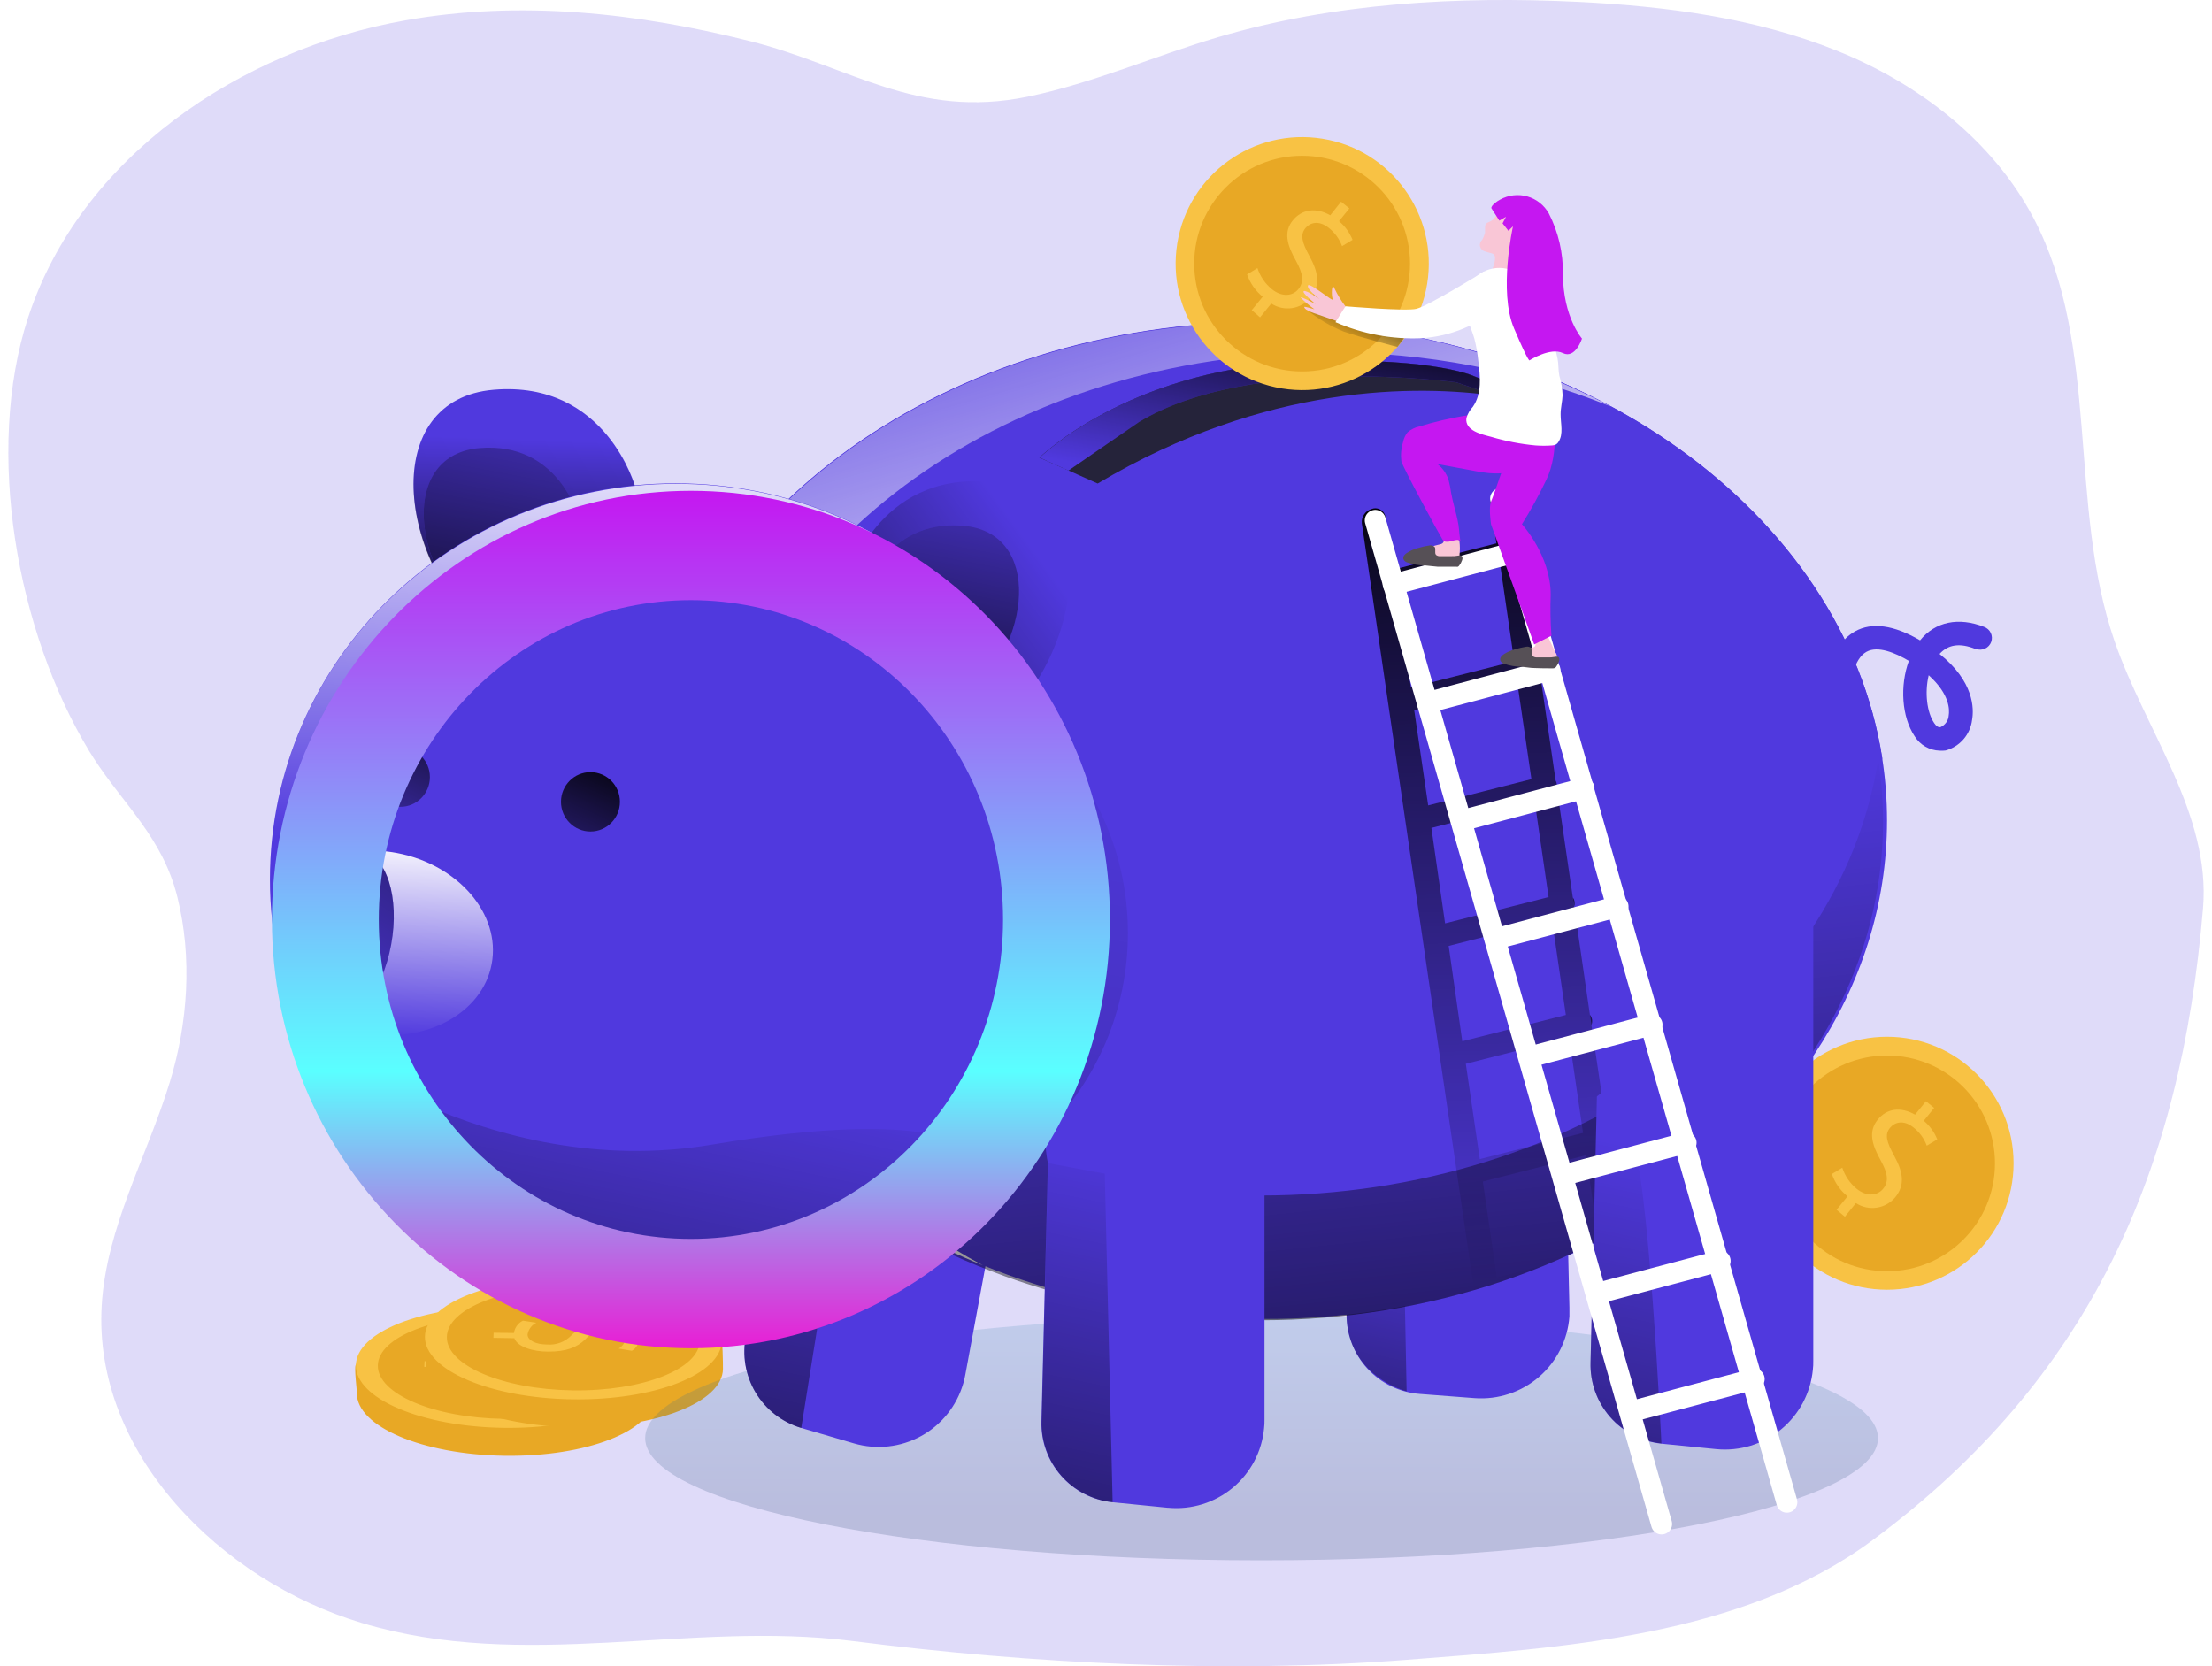 <svg width="454" height="342" viewBox="0 0 454 342" fill="none" xmlns="http://www.w3.org/2000/svg">
<g clip-path="url(#clip0_205_443)">
<path opacity="0.18" d="M19.253 155.664C25.494 165.298 33.398 171.969 36.41 184.133C39.495 196.512 38.579 210.012 34.844 222.151C30.145 237.457 21.831 251.933 20.879 267.913C19.072 298.153 45.206 324.406 74.232 333.112C107.667 343.216 141.501 332.571 174.997 336.834C211.758 341.506 251.616 343.541 288.57 340.699C320.656 338.219 357.61 335.942 384.299 316.156C429.145 282.894 447.652 240.288 452.158 186.433C453.785 167.032 440.314 149.992 433.988 131.566C424.349 103.591 431.133 71.112 417.421 44.859C409.059 28.854 393.793 17.161 377.045 10.417C360.297 3.673 342.103 1.289 324.03 0.385C299.173 -0.819 273.918 0.578 250.05 7.611C236.94 11.501 224.301 17.076 210.963 19.834C188.07 24.543 174.527 13.608 153.803 8.406C130.801 2.625 106.716 -0.024 83.196 4.179C49.182 10.2 16.481 32.371 5.77 65.175C-3.207 92.644 3.468 129.627 18.325 154.194C18.638 154.688 18.939 155.182 19.253 155.664Z" fill="#5039DE"/>
<path d="M387.299 264.722C401.646 264.722 413.276 253.098 413.276 238.758C413.276 224.419 401.646 212.794 387.299 212.794C372.952 212.794 361.321 224.419 361.321 238.758C361.321 253.098 372.952 264.722 387.299 264.722Z" fill="#F8C244"/>
<path d="M387.311 260.917C399.542 260.917 409.457 251.007 409.457 238.782C409.457 226.558 399.542 216.648 387.311 216.648C375.08 216.648 365.165 226.558 365.165 238.782C365.165 251.007 375.08 260.917 387.311 260.917Z" fill="#E8A825"/>
<path d="M376.949 248.308L379.19 245.55C377.711 244.358 376.599 242.771 375.985 240.974L378.118 239.673C378.666 241.371 379.69 242.876 381.07 244.009C383.034 245.586 385.238 245.526 386.492 244.009C387.745 242.491 387.395 240.721 386.046 238.264C384.154 234.905 383.443 232.243 385.371 229.835C387.299 227.426 390.191 227.161 393.058 228.787L395.287 226.029L396.974 227.402L394.841 230.039C396.069 231.066 397.021 232.382 397.613 233.869L395.456 235.157C394.924 233.695 393.994 232.41 392.769 231.448C390.673 229.738 388.865 230.364 387.95 231.448C386.745 232.869 387.227 234.399 388.805 237.301C390.685 240.721 390.962 243.322 388.998 245.731C388.032 246.888 386.675 247.649 385.185 247.871C383.694 248.093 382.174 247.76 380.913 246.935L378.648 249.741L376.949 248.308Z" fill="#F8C244"/>
<path d="M103.547 298.803C86.678 298.562 73.147 292.782 73.244 285.929C73.244 285.171 72.677 280.859 73.003 280.173C75.665 274.404 88.931 273.73 103.896 273.935C118.62 274.152 130.982 273.935 133.741 279.619C134.151 280.438 134.211 285.977 134.199 286.844C134.115 293.673 120.379 299.044 103.547 298.803Z" fill="#E8A825"/>
<path d="M133.978 281.081C134.077 274.218 120.515 268.459 103.688 268.218C86.86 267.977 73.139 273.346 73.041 280.209C72.943 287.072 86.504 292.831 103.332 293.072C120.159 293.312 133.88 287.944 133.978 281.081Z" fill="#F8C244"/>
<path d="M129.472 281.016C129.556 275.171 118 270.266 103.661 270.06C89.322 269.855 77.631 274.428 77.547 280.273C77.463 286.119 89.019 291.024 103.358 291.229C117.697 291.434 129.389 286.862 129.472 281.016Z" fill="#E8A825"/>
<path d="M87.136 279.39L91.281 279.462C91.363 278.921 91.575 278.407 91.898 277.965C92.221 277.523 92.646 277.165 93.136 276.921L95.896 277.355C95.422 277.58 95.01 277.917 94.695 278.337C94.38 278.756 94.172 279.246 94.088 279.763C94.088 280.968 95.763 281.799 98.101 281.823C99.008 281.895 99.92 281.769 100.773 281.453C101.626 281.137 102.4 280.638 103.041 279.992C103.955 279.037 105.074 278.302 106.314 277.841C107.553 277.38 108.881 277.206 110.198 277.331C113.62 277.331 116.222 278.403 116.813 279.956L120.957 280.016V281.052L116.957 280.98C116.897 281.432 116.734 281.864 116.479 282.242C116.223 282.62 115.884 282.934 115.487 283.159L112.776 282.702C113.163 282.486 113.494 282.184 113.743 281.818C113.992 281.452 114.152 281.033 114.21 280.594C114.21 279.318 112.342 278.788 110.68 278.764C109.791 278.719 108.904 278.876 108.086 279.225C107.267 279.573 106.539 280.103 105.957 280.775C104.209 282.485 102.053 283.316 98.342 283.316C95.076 283.316 91.98 282.304 91.365 280.558H87.076L87.136 279.39Z" fill="#F8C244"/>
<path d="M117.728 292.95C100.86 292.709 87.329 286.929 87.425 280.089C87.425 279.318 86.859 275.007 87.184 274.32C89.835 268.552 103.113 267.889 118.078 268.082C132.802 268.299 145.164 268.082 147.923 273.778C148.333 274.585 148.393 280.125 148.381 281.004C148.308 287.82 134.561 293.191 117.728 292.95Z" fill="#E8A825"/>
<path d="M148.147 275.23C148.245 268.367 134.683 262.608 117.856 262.367C101.029 262.127 87.308 267.495 87.209 274.358C87.111 281.221 100.673 286.98 117.5 287.221C134.327 287.461 148.048 282.093 148.147 275.23Z" fill="#F8C244"/>
<path d="M143.641 275.165C143.724 269.32 132.168 264.415 117.829 264.21C103.491 264.005 91.799 268.577 91.715 274.423C91.632 280.268 103.188 285.173 117.526 285.378C131.865 285.584 143.557 281.011 143.641 275.165Z" fill="#E8A825"/>
<path d="M101.318 273.549L105.475 273.61C105.557 273.068 105.768 272.555 106.091 272.112C106.414 271.67 106.839 271.312 107.33 271.069L110.089 271.502C109.615 271.727 109.203 272.064 108.889 272.484C108.574 272.903 108.366 273.393 108.282 273.911C108.282 275.115 109.945 275.946 112.282 275.97C113.191 276.043 114.105 275.918 114.961 275.602C115.816 275.285 116.592 274.786 117.234 274.14C118.15 273.187 119.27 272.453 120.509 271.992C121.748 271.531 123.075 271.356 124.391 271.478C127.813 271.478 130.416 272.55 130.994 274.103H135.151V275.151L131.151 275.091C131.087 275.54 130.921 275.969 130.666 276.344C130.411 276.72 130.074 277.033 129.681 277.259L126.97 276.801C127.357 276.587 127.687 276.285 127.934 275.918C128.182 275.552 128.338 275.132 128.392 274.693C128.392 273.417 126.524 272.887 124.873 272.863C123.984 272.815 123.095 272.973 122.276 273.324C121.457 273.675 120.729 274.209 120.15 274.886C118.403 276.584 116.234 277.427 112.523 277.427C109.258 277.427 106.173 276.404 105.559 274.669L101.269 274.597L101.318 273.549Z" fill="#F8C244"/>
<path d="M115.246 154.941C145.465 154.941 169.985 162.167 169.985 170.994C169.971 171.881 169.735 172.751 169.298 173.523C165.141 181.182 142.525 187.035 115.234 187.035C87.943 187.035 65.291 181.182 61.159 173.523C60.721 172.751 60.485 171.881 60.472 170.994C60.472 162.119 85.016 154.941 115.246 154.941Z" fill="url(#paint0_linear_205_443)"/>
<path d="M115.222 160.011C142.513 160.011 165.153 165.864 169.286 173.523C165.129 181.182 142.513 187.035 115.222 187.035C87.931 187.035 65.279 181.182 61.147 173.523C65.291 165.864 87.919 160.011 115.222 160.011Z" fill="url(#paint1_linear_205_443)"/>
<path opacity="0.19" d="M258.93 320.263C328.801 320.263 385.443 309.032 385.443 295.178C385.443 281.324 328.801 270.093 258.93 270.093C189.058 270.093 132.416 281.324 132.416 295.178C132.416 309.032 189.058 320.263 258.93 320.263Z" fill="url(#paint2_linear_205_443)"/>
<path d="M153.128 274.067L164.394 220.598L206.565 236.687L198.131 282.136C198.023 282.758 197.878 283.373 197.697 283.978C196.357 288.577 193.245 292.456 189.045 294.761C184.844 297.067 179.9 297.611 175.298 296.274L164.454 293.095C160.518 291.927 157.167 289.321 155.068 285.794C152.97 282.268 152.277 278.081 153.128 274.067V274.067Z" fill="#5039DE"/>
<path d="M153.128 274.067L164.044 222.284L175.105 226.535L164.454 293.095C160.517 291.93 157.164 289.324 155.065 285.797C152.965 282.27 152.274 278.081 153.128 274.067Z" fill="url(#paint3_linear_205_443)"/>
<path d="M276.376 269.792L276.473 215.13L321.054 222.139L322.114 268.359V270.214C321.76 275.01 319.515 279.469 315.873 282.612C312.231 285.755 307.49 287.325 302.691 286.977L291.389 286.11C287.283 285.801 283.447 283.944 280.659 280.914C277.871 277.884 276.34 273.908 276.376 269.792V269.792Z" fill="#5039DE"/>
<path d="M275.846 241.191C275.846 241.191 276.184 258.231 276.352 269.792C276.533 282.593 288.702 285.568 288.702 285.568L288.016 251.005L275.846 241.191Z" fill="url(#paint4_linear_205_443)"/>
<path d="M259.532 66.126C324.705 66.126 378.455 105.169 386.323 155.616C378.455 206.074 324.657 245.117 259.532 245.117C194.408 245.117 140.645 206.074 132.777 155.616C140.645 105.229 194.36 66.126 259.532 66.126Z" fill="#5039DE"/>
<path d="M363.358 202.474C364.563 201.185 365.647 199.872 366.743 198.511C365.659 199.86 364.526 201.173 363.358 202.474ZM363.358 202.474C364.563 201.185 365.647 199.872 366.743 198.511C365.659 199.86 364.526 201.173 363.358 202.474Z" fill="#5039DE"/>
<path d="M387.299 168.417C387.299 203.1 365.731 233.748 332.753 252.246C331.223 253.113 329.681 253.944 328.103 254.739C324.889 256.344 321.584 257.87 318.186 259.315C313.073 261.425 307.843 263.242 302.523 264.758C288.522 268.746 274.03 270.753 259.472 270.719C188.937 270.719 131.753 224.957 131.753 168.357C131.741 164.071 132.067 159.79 132.729 155.555C132.922 156.76 133.139 157.964 133.392 159.168C133.151 157.964 132.934 156.76 132.741 155.555C140.609 105.109 194.323 66.066 259.496 66.066C324.669 66.066 378.443 105.229 386.311 155.616C386.971 159.851 387.301 164.131 387.299 168.417V168.417Z" fill="#5039DE"/>
<path d="M145.899 161.83C145.995 162.444 146.104 163.034 146.2 163.672C146.079 163.058 145.983 162.468 145.887 161.83C145.225 166.064 144.898 170.345 144.911 174.631C144.911 210.109 167.466 241.359 201.721 259.712C160.225 242.853 131.838 208.29 131.838 168.465C131.825 164.179 132.151 159.899 132.814 155.664C133.006 156.868 133.223 158.072 133.476 159.277C133.235 158.072 133.018 156.868 132.826 155.664C140.694 105.217 194.408 66.175 259.58 66.175C284.339 65.995 308.759 71.931 330.669 83.456C312.246 76.028 292.554 72.253 272.69 72.341C207.469 72.292 153.755 111.335 145.899 161.83Z" fill="url(#paint5_linear_205_443)"/>
<path opacity="0.19" d="M173.949 249.018C205.73 249.018 231.494 223.268 231.494 191.503C231.494 159.738 205.73 133.987 173.949 133.987C142.167 133.987 116.403 159.738 116.403 191.503C116.403 223.268 142.167 249.018 173.949 249.018Z" fill="url(#paint6_linear_205_443)"/>
<path d="M101.318 132.301C80.738 114.719 78.087 81.962 101.318 79.999C124.548 78.037 130.44 100.123 130.44 100.123C124.042 104.278 101.318 132.325 101.318 132.301Z" fill="#5039DE"/>
<path d="M101.318 132.493C80.738 114.911 78.087 82.155 101.318 80.192C124.548 78.229 130.44 100.315 130.44 100.315C124.042 104.47 101.318 132.518 101.318 132.493Z" fill="url(#paint7_linear_205_443)"/>
<path d="M98.402 128.447C84.064 116.164 82.244 93.343 98.402 91.97C114.559 90.597 118.692 106 118.692 106C114.234 108.842 98.402 128.423 98.402 128.447Z" fill="#5039DE"/>
<path d="M98.402 128.447C84.064 116.164 82.244 93.343 98.402 91.97C114.559 90.597 118.692 106 118.692 106C114.234 108.842 98.402 128.423 98.402 128.447Z" fill="url(#paint8_linear_205_443)"/>
<path d="M131.934 155.892C136.874 187.649 159.996 214.902 192.697 230.702L203.336 218.502L214.445 212.734C214.288 213.204 213.782 233.869 215.108 238.758C229.193 243.271 243.91 245.507 258.701 245.382C323.885 245.382 377.624 206.303 385.491 155.88C386.152 160.116 386.482 164.396 386.48 168.682C386.48 225.174 329.247 270.984 258.761 270.984C188.275 270.984 131.042 225.222 131.042 168.682C131.002 164.402 131.3 160.125 131.934 155.892V155.892Z" fill="url(#paint9_linear_205_443)"/>
<path d="M281.606 121.017C281.523 120.843 281.473 120.655 281.461 120.463C281.437 120.295 281.437 120.125 281.461 119.957L281.606 121.017Z" fill="url(#paint10_linear_205_443)"/>
<path d="M315.993 137.299L315.825 136.239C315.906 136.406 315.959 136.585 315.981 136.769C316.003 136.944 316.007 137.122 315.993 137.299Z" fill="url(#paint11_linear_205_443)"/>
<path d="M323.102 186.072L322.825 184.229C323.018 184.499 323.138 184.814 323.175 185.144C323.211 185.455 323.186 185.77 323.102 186.072V186.072Z" fill="url(#paint12_linear_205_443)"/>
<path d="M326.633 210.41L326.331 208.29C326.563 208.587 326.712 208.94 326.765 209.314C326.806 209.684 326.761 210.059 326.633 210.41V210.41Z" fill="url(#paint13_linear_205_443)"/>
<path d="M330.247 234.736L329.91 232.327C330.199 232.638 330.378 233.036 330.416 233.459C330.487 233.892 330.429 234.336 330.247 234.736V234.736Z" fill="url(#paint14_linear_205_443)"/>
<path d="M333.97 257.701C334.034 258.168 333.955 258.642 333.741 259.062L333.368 256.473C333.703 256.802 333.915 257.235 333.97 257.701V257.701Z" fill="url(#paint15_linear_205_443)"/>
<path d="M330.247 234.736L329.898 232.387L326.633 210.41L326.319 208.29L323.09 186.071L322.813 184.229L319.524 161.685C319.584 161.444 319.584 161.191 319.524 160.95C319.499 160.687 319.416 160.432 319.283 160.204L315.945 137.323L315.789 136.275L312.343 112.683V112.551L310.764 101.616C310.72 101.344 310.623 101.084 310.478 100.85C310.333 100.616 310.143 100.413 309.919 100.253C309.695 100.093 309.441 99.978 309.172 99.917C308.904 99.855 308.626 99.847 308.354 99.894C308.235 99.909 308.118 99.938 308.005 99.978C307.363 100.146 306.802 100.536 306.42 101.078C306.039 101.621 305.862 102.28 305.92 102.941L307.125 111.527L285.943 116.922L284.353 106.084C284.309 105.812 284.212 105.551 284.067 105.316C283.922 105.082 283.732 104.878 283.508 104.717C283.284 104.556 283.031 104.44 282.762 104.377C282.494 104.314 282.215 104.305 281.943 104.35L281.582 104.446C280.941 104.614 280.381 105.005 280.002 105.547C279.622 106.09 279.448 106.749 279.509 107.409L281.353 119.981L281.509 121.041L284.955 144.657L302.535 264.758C307.856 263.268 313.086 261.47 318.198 259.375L307.21 262.181L304.342 242.515L325.536 237.12L328.103 254.715C329.681 253.92 331.223 253.089 332.753 252.222L330.247 234.736ZM286.727 121.535L307.933 116.139L310.788 135.733L289.582 141.128L286.727 121.535ZM290.257 145.752L311.451 140.345L314.319 159.927L293.125 165.31L290.257 145.752ZM293.787 169.934L314.993 164.551L317.837 184.132L296.595 189.528L293.787 169.934ZM297.33 194.152L318.524 188.745L321.379 208.326L300.125 213.721L297.33 194.152ZM303.716 237.915L300.848 218.346L322.054 212.951L324.91 232.532L303.716 237.915Z" fill="url(#paint16_linear_205_443)"/>
<path d="M337.573 281.883C337.633 282.387 337.531 282.897 337.284 283.34L336.886 280.582C337.269 280.915 337.514 281.379 337.573 281.883Z" fill="url(#paint17_linear_205_443)"/>
<path d="M138.669 99.207C184.672 99.207 221.964 135.54 221.964 180.399C221.951 201.249 213.783 221.269 199.203 236.181C189.737 245.898 178.064 253.189 165.177 257.435C152.289 261.681 138.567 262.756 125.175 260.569C111.783 258.382 99.117 252.998 88.251 244.874C77.385 236.75 68.641 226.125 62.761 213.902C57.903 203.427 55.39 192.018 55.399 180.472C55.423 135.613 92.715 99.207 138.669 99.207Z" fill="#5039DE"/>
<path d="M221.735 173.872C213.469 137.503 180.19 110.323 140.404 110.323C94.402 110.323 57.11 146.68 57.11 191.539C57.11 193.719 57.194 195.898 57.375 198.078C56.07 192.313 55.415 186.419 55.423 180.508C55.423 135.649 92.775 99.304 138.705 99.304C182.419 99.268 218.277 132.072 221.735 173.872Z" fill="url(#paint18_linear_205_443)"/>
<path d="M121.186 170.669C124.527 170.669 127.235 167.941 127.235 164.575C127.235 161.21 124.527 158.482 121.186 158.482C117.846 158.482 115.138 161.21 115.138 164.575C115.138 167.941 117.846 170.669 121.186 170.669Z" fill="#5039DE"/>
<path d="M82.184 165.599C85.525 165.599 88.233 162.871 88.233 159.505C88.233 156.14 85.525 153.412 82.184 153.412C78.844 153.412 76.135 156.14 76.135 159.505C76.135 162.871 78.844 165.599 82.184 165.599Z" fill="#5039DE"/>
<path d="M121.186 170.669C124.527 170.669 127.235 167.941 127.235 164.575C127.235 161.21 124.527 158.482 121.186 158.482C117.846 158.482 115.138 161.21 115.138 164.575C115.138 167.941 117.846 170.669 121.186 170.669Z" fill="url(#paint19_linear_205_443)"/>
<path d="M82.184 165.599C85.525 165.599 88.233 162.871 88.233 159.505C88.233 156.14 85.525 153.412 82.184 153.412C78.844 153.412 76.135 156.14 76.135 159.505C76.135 162.871 78.844 165.599 82.184 165.599Z" fill="url(#paint20_linear_205_443)"/>
<path d="M81.449 175.077C94.088 177.485 102.812 187.649 100.92 197.837C99.028 208.025 87.257 214.348 74.617 211.999C72.109 211.531 69.676 210.72 67.388 209.591L73.834 174.667C76.379 174.466 78.94 174.604 81.449 175.077V175.077Z" fill="#5039DE"/>
<path d="M81.449 175.077C94.088 177.485 102.812 187.649 100.92 197.837C99.028 208.025 87.257 214.348 74.617 211.999C72.109 211.531 69.676 210.72 67.388 209.591L73.834 174.667C76.379 174.466 78.94 174.604 81.449 175.077V175.077Z" fill="url(#paint21_linear_205_443)"/>
<path d="M80.281 193.896C82.059 184.221 79.352 175.616 74.234 174.676C69.116 173.736 63.525 180.818 61.747 190.493C59.968 200.167 62.676 208.772 67.794 209.712C72.912 210.652 78.503 203.571 80.281 193.896Z" fill="#5039DE"/>
<path d="M80.281 193.896C82.059 184.221 79.352 175.616 74.234 174.676C69.116 173.736 63.525 180.818 61.747 190.493C59.968 200.167 62.676 208.772 67.794 209.712C72.912 210.652 78.503 203.571 80.281 193.896Z" fill="url(#paint22_linear_205_443)"/>
<path d="M74.665 185.349C75.328 185.541 75.087 188.444 74.111 191.852C73.135 195.26 71.81 197.873 71.135 197.644C70.46 197.416 70.725 194.549 71.689 191.141C72.653 187.733 74.003 185.156 74.665 185.349Z" fill="url(#paint23_linear_205_443)"/>
<path d="M146.176 234.928C192.89 227.053 199.251 236.229 199.251 236.229C189.782 245.955 178.104 253.252 165.208 257.5C152.313 261.749 138.582 262.822 125.182 260.63C111.783 258.439 99.111 253.046 88.243 244.91C77.376 236.775 68.634 226.138 62.761 213.902L62.677 212.409C62.677 212.409 99.474 242.804 146.176 234.928Z" fill="url(#paint24_linear_205_443)"/>
<path d="M203.842 151.172C224.434 133.602 227.084 100.845 203.842 98.882C180.6 96.92 174.732 119.006 174.732 119.006C181.13 123.161 203.842 151.208 203.842 151.172Z" fill="#5039DE"/>
<path d="M203.071 151.172C223.65 133.602 226.301 100.845 203.071 98.882C179.841 96.92 173.949 119.006 173.949 119.006C180.347 123.161 203.071 151.208 203.071 151.172Z" fill="url(#paint25_linear_205_443)"/>
<path d="M197.709 144.38C212.047 132.108 213.867 109.287 197.709 107.914C181.551 106.541 177.419 121.932 177.419 121.932C181.889 124.846 197.709 144.367 197.709 144.38Z" fill="#5039DE"/>
<path d="M197.709 144.38C212.047 132.108 213.867 109.287 197.709 107.914C181.551 106.541 177.419 121.932 177.419 121.932C181.889 124.846 197.709 144.367 197.709 144.38Z" fill="url(#paint26_linear_205_443)"/>
<path d="M265.183 74.388C291.992 72.87 301.98 77.001 301.98 77.001L319.259 83.877C315.352 82.672 311.349 81.806 307.294 81.288C290.992 78.964 259.954 78.603 225.289 99.244L219.361 96.594L213.337 93.933C213.337 93.933 231.181 76.326 265.183 74.388Z" fill="#25233A"/>
<path d="M265.183 74.388C291.992 72.87 301.98 77.001 301.98 77.001L319.259 83.877C315.352 82.672 311.349 81.806 307.294 81.288L298.92 78.482C298.92 78.482 256.845 72.629 233.747 86.635L219.289 96.594L213.373 93.933C213.373 93.933 231.181 76.326 265.183 74.388Z" fill="#5039DE"/>
<path d="M265.183 74.388C291.992 72.87 301.98 77.001 301.98 77.001L319.259 83.877C315.352 82.672 311.349 81.806 307.294 81.288L298.92 78.482C298.92 78.482 256.845 72.629 233.747 86.635L219.289 96.594L213.373 93.933C213.373 93.933 231.181 76.326 265.183 74.388Z" fill="url(#paint27_linear_205_443)"/>
<path d="M213.746 291.71L215.12 237.072L259.532 245.117V291.373C259.546 291.968 259.518 292.564 259.448 293.155C259.005 297.925 256.684 302.324 252.997 305.384C249.309 308.444 244.556 309.915 239.784 309.473H239.663L228.362 308.341C224.272 307.931 220.49 305.987 217.778 302.901C215.066 299.815 213.625 295.816 213.746 291.71Z" fill="#5039DE"/>
<path d="M326.452 279.667L327.657 229.353L327.753 225.054L372.165 189.407V279.33C372.179 279.933 372.151 280.537 372.081 281.136C371.618 285.924 369.27 290.332 365.556 293.39C361.841 296.447 357.063 297.905 352.273 297.442L340.983 296.322C336.908 295.884 333.148 293.926 330.454 290.839C327.761 287.751 326.331 283.762 326.452 279.667Z" fill="#5039DE"/>
<path d="M326.44 279.667L327.645 229.353C327.645 229.353 331.259 227.402 334.802 233.652C338.344 239.902 340.995 296.274 340.995 296.274C336.923 295.845 333.163 293.897 330.465 290.819C327.766 287.74 326.329 283.758 326.44 279.667Z" fill="url(#paint28_linear_205_443)"/>
<path d="M213.794 291.734L215.108 238.746L226.747 240.89L228.362 308.329C224.287 307.908 220.522 305.965 217.821 302.887C215.12 299.81 213.682 295.826 213.794 291.734Z" fill="url(#paint29_linear_205_443)"/>
<path d="M398.095 154.074C397.067 154.044 396.062 153.76 395.171 153.247C394.279 152.734 393.529 152.009 392.986 151.136C390.287 147.137 389.926 140.719 391.781 135.649C388.986 133.999 385.419 132.493 383.094 133.782C380.419 135.251 379.816 140.116 379.804 141.875C379.804 142.513 379.551 143.126 379.099 143.578C378.647 144.029 378.034 144.283 377.395 144.283C376.756 144.283 376.143 144.029 375.691 143.578C375.239 143.126 374.985 142.513 374.985 141.875C374.985 140.947 375.142 132.698 380.756 129.579C384.214 127.664 388.697 128.279 394.082 131.434C397.203 127.58 401.999 126.617 407.24 128.676C407.537 128.784 407.81 128.95 408.044 129.164C408.277 129.378 408.466 129.636 408.6 129.922C408.734 130.209 408.809 130.52 408.823 130.836C408.837 131.152 408.788 131.468 408.68 131.765C408.571 132.062 408.405 132.335 408.191 132.568C407.977 132.802 407.72 132.991 407.433 133.124C407.146 133.258 406.835 133.334 406.519 133.347C406.202 133.361 405.887 133.312 405.589 133.204H405.445C402.264 131.927 399.854 132.265 398.083 134.228C405.167 139.888 405.167 145.451 404.758 147.764C404.58 149.229 403.969 150.609 403.004 151.727C402.038 152.844 400.761 153.649 399.336 154.038C398.924 154.092 398.509 154.104 398.095 154.074ZM395.854 138.599C394.998 142.14 395.48 146.222 396.986 148.426C397.408 149.064 397.842 149.329 398.275 149.245C398.75 149.036 399.159 148.701 399.456 148.277C399.754 147.852 399.929 147.354 399.962 146.836C400.131 145.789 400.264 142.561 395.854 138.599Z" fill="#5039DE"/>
<path d="M292.914 58.265C295.213 44.111 285.596 30.774 271.435 28.476C257.273 26.179 243.929 35.791 241.63 49.945C239.332 64.099 248.948 77.436 263.11 79.734C277.272 82.031 290.615 72.419 292.914 58.265Z" fill="#F8C244"/>
<path d="M267.255 76.242C279.486 76.242 289.401 66.332 289.401 54.108C289.401 41.883 279.486 31.973 267.255 31.973C255.025 31.973 245.109 41.883 245.109 54.108C245.109 66.332 255.025 76.242 267.255 76.242Z" fill="#E8A825"/>
<path d="M268.255 63.573C270.515 65.462 273.061 66.978 275.798 68.065C279.581 69.366 286.811 71.208 286.811 71.208L289.413 67.692L268.255 63.573Z" fill="url(#paint30_linear_205_443)"/>
<path d="M256.917 63.658L259.159 60.9C257.689 59.699 256.58 58.115 255.954 56.324L258.086 55.023C258.639 56.722 259.667 58.227 261.05 59.358C263.002 60.936 265.207 60.876 266.472 59.358C267.737 57.841 267.376 56.071 266.026 53.602C264.123 50.254 263.424 47.581 265.34 45.232C267.255 42.884 270.159 42.559 273.027 44.185L275.244 41.403L276.943 42.776L274.822 45.401C276.054 46.426 277.011 47.743 277.605 49.231L275.449 50.519C274.909 49.061 273.98 47.778 272.762 46.81C270.653 45.1 268.846 45.726 267.942 46.81C266.798 48.231 267.231 49.76 268.81 52.663C270.689 56.083 270.954 58.684 268.99 61.093C268.029 62.251 266.674 63.014 265.184 63.236C263.695 63.458 262.176 63.124 260.918 62.297L258.616 65.139L256.917 63.658Z" fill="#F8C244"/>
<path d="M276.135 62.863C275.272 61.74 274.529 60.529 273.918 59.25C273.328 57.757 273.196 60.563 273.533 61.406C273.87 62.249 268.713 57.793 268.448 58.612C268.183 59.431 270.858 61.406 270.858 61.406C270.858 61.406 268.099 59.467 267.593 59.756C267.087 60.045 270.003 62.381 270.003 62.381C270.003 62.381 266.954 60.767 266.954 61.068C267.824 61.954 268.772 62.76 269.786 63.477C269.786 63.477 268.051 62.971 267.798 62.971C267.545 62.971 267.629 63.573 269.701 64.284L275.003 66.126L276.135 62.863Z" fill="#F9C6D6"/>
<path d="M282.268 106.806L341.031 312.796" stroke="white" stroke-width="4.31" stroke-linecap="round" stroke-linejoin="round"/>
<path d="M307.993 102.339L366.743 308.329" stroke="white" stroke-width="4.31" stroke-linecap="round" stroke-linejoin="round"/>
<path d="M285.955 119.969L311.126 113.31" stroke="white" stroke-width="4.31" stroke-linecap="round" stroke-linejoin="round"/>
<path d="M292.944 144.223L318.114 137.552" stroke="white" stroke-width="4.31" stroke-linecap="round" stroke-linejoin="round"/>
<path d="M299.932 168.465L325.102 161.805" stroke="white" stroke-width="4.31" stroke-linecap="round" stroke-linejoin="round"/>
<path d="M306.921 192.719L332.091 186.059" stroke="white" stroke-width="4.31" stroke-linecap="round" stroke-linejoin="round"/>
<path d="M313.909 216.961L339.067 210.301" stroke="white" stroke-width="4.31" stroke-linecap="round" stroke-linejoin="round"/>
<path d="M320.897 241.215L346.055 234.555" stroke="white" stroke-width="4.31" stroke-linecap="round" stroke-linejoin="round"/>
<path d="M327.886 265.469L353.044 258.797" stroke="white" stroke-width="4.31" stroke-linecap="round" stroke-linejoin="round"/>
<path d="M334.874 289.711L360.032 283.051" stroke="white" stroke-width="4.31" stroke-linecap="round" stroke-linejoin="round"/>
<path d="M299.559 113.791C299.586 114.049 299.558 114.31 299.475 114.555C299.391 114.8 299.255 115.025 299.077 115.212C298.885 115.344 298.667 115.43 298.438 115.465C297.839 115.584 297.228 115.624 296.619 115.586C295.477 115.498 294.342 115.337 293.221 115.104L291.281 114.731C291.161 114.723 291.044 114.691 290.936 114.637C290.829 114.584 290.733 114.509 290.654 114.418C290.596 114.297 290.575 114.161 290.594 114.028C290.614 113.895 290.672 113.77 290.763 113.671C291.083 113.296 291.499 113.017 291.968 112.864C293.12 112.391 294.309 112.013 295.522 111.732C295.724 111.707 295.916 111.628 296.076 111.503C296.329 111.299 296.378 110.937 296.534 110.66C296.7 110.419 296.934 110.233 297.208 110.127C297.481 110.022 297.78 110.002 298.065 110.07C298.619 110.179 299.414 110.552 299.547 111.166C299.653 112.038 299.657 112.919 299.559 113.791Z" fill="#F9C6D6"/>
<path d="M293.341 111.961C293.537 111.915 293.74 111.918 293.934 111.971C294.127 112.023 294.305 112.123 294.45 112.262C294.775 112.732 294.365 113.466 294.739 113.9C294.978 114.087 295.279 114.178 295.582 114.153H297.715C298.285 114.175 298.855 114.13 299.414 114.02C299.544 113.984 299.681 113.984 299.812 114.02C299.907 114.045 299.991 114.099 300.054 114.175C300.117 114.25 300.154 114.344 300.161 114.442C300.187 114.634 300.158 114.831 300.077 115.008C299.944 115.394 299.749 115.757 299.498 116.079C299.428 116.178 299.338 116.26 299.233 116.32C299.11 116.344 298.983 116.344 298.86 116.32H295.076C294.209 116.26 293.329 116.128 292.462 116.055C291.197 116.055 289.942 115.839 288.751 115.417C288.597 115.363 288.456 115.279 288.336 115.169C288.216 115.06 288.119 114.927 288.052 114.779C288.011 114.644 288.004 114.501 288.032 114.362C288.059 114.223 288.12 114.094 288.208 113.984C288.376 113.76 288.589 113.575 288.835 113.442C289.524 113.009 290.276 112.684 291.064 112.479C291.81 112.252 292.571 112.079 293.341 111.961Z" fill="#565056"/>
<path d="M319.632 134.842V134.986C319.56 136.684 317.319 136.721 316.102 136.66C314.959 136.584 313.823 136.423 312.704 136.179L310.776 135.805C310.654 135.801 310.533 135.771 310.423 135.717C310.313 135.663 310.216 135.587 310.138 135.492C310.085 135.371 310.068 135.237 310.09 135.107C310.111 134.977 310.169 134.856 310.258 134.758C310.579 134.382 310.995 134.099 311.463 133.939C312.511 133.517 313.572 133.228 314.644 132.903C315.716 132.578 314.8 131.301 314.644 130.615C314.595 130.475 314.595 130.322 314.644 130.181C314.754 130.034 314.911 129.928 315.09 129.88C315.646 129.696 316.227 129.594 316.813 129.579C316.933 129.563 317.055 129.584 317.162 129.64C317.254 129.71 317.321 129.806 317.355 129.916L319.198 133.842C319.404 134.146 319.551 134.485 319.632 134.842Z" fill="#F9C6D6"/>
<path d="M318.813 84.997C318.813 84.997 320.186 92.729 317.355 98.521C315.864 101.639 314.198 104.671 312.367 107.601C312.367 107.601 318.271 113.972 318.271 122.053C318.166 124.863 318.218 127.678 318.427 130.483L314.885 132.277L306.029 107.638C306.029 107.638 305.499 104.133 306.029 102.953C306.559 101.773 311.113 88.369 311.113 88.369L318.813 84.997Z" fill="#C517F1"/>
<path d="M304.764 47.882C304.636 48.343 304.454 48.788 304.222 49.206C304.025 49.374 303.879 49.594 303.8 49.841C303.722 50.088 303.715 50.351 303.779 50.602C303.843 50.853 303.976 51.081 304.162 51.26C304.349 51.439 304.583 51.562 304.836 51.615C305.18 51.738 305.53 51.842 305.884 51.928C306.113 51.959 306.331 52.042 306.523 52.169C306.619 52.254 306.697 52.358 306.753 52.474C306.809 52.59 306.841 52.715 306.848 52.843C306.849 53.522 306.714 54.193 306.451 54.818C306.311 55.129 306.239 55.465 306.239 55.806C306.239 56.146 306.311 56.483 306.451 56.793C307.234 58.082 308.619 57.106 309.403 56.432C309.857 56.009 310.225 55.502 310.487 54.939C311.405 53.15 311.785 51.134 311.583 49.134C311.475 47.851 311.062 46.613 310.379 45.521C309.836 44.678 308.668 43.294 307.523 43.932C306.957 44.257 306.704 44.955 306.149 45.293C305.595 45.63 305.198 45.618 304.944 46.027C304.691 46.437 304.848 47.063 304.788 47.52C304.798 47.642 304.79 47.763 304.764 47.882Z" fill="#F9C6D6"/>
<path d="M300.474 85.359C297.37 85.885 294.303 86.614 291.293 87.538C290.4 87.729 289.571 88.143 288.883 88.743C288.434 89.314 288.125 89.982 287.98 90.693C287.578 91.977 287.454 93.332 287.618 94.668C287.883 95.872 295.45 109.781 296.052 110.72C296.129 110.855 296.232 110.974 296.354 111.07C296.511 111.161 296.69 111.207 296.872 111.202C297.727 111.298 299.016 110.492 299.715 110.985C299.378 108.577 299.522 108.408 299.125 106.59C298.727 104.771 298.161 102.977 297.836 101.171C297.719 100.265 297.542 99.367 297.305 98.485C296.888 97.199 296.09 96.069 295.016 95.246L302.932 96.715C303.824 96.895 304.725 97.028 305.631 97.112C306.989 97.225 308.356 97.18 309.704 96.98C312.487 96.546 314.632 94.21 315.897 91.838C316.599 90.55 317.064 89.147 317.271 87.695C317.355 87.019 317.355 86.335 317.271 85.66C317.158 85.054 317.013 84.455 316.837 83.865C315.463 84.853 313.222 84.311 311.62 84.323C309.366 84.333 307.113 84.457 304.872 84.696C303.426 84.913 301.944 85.118 300.474 85.359Z" fill="#C517F1"/>
<path d="M309.198 55.143C307.354 54.751 305.43 55.106 303.848 56.131C302.266 57.157 301.157 58.768 300.764 60.611C300.62 61.304 300.58 62.014 300.643 62.718C300.776 65.127 301.956 67.246 302.607 69.522C302.99 71.025 303.26 72.555 303.414 74.099C303.824 77.302 304.149 80.83 302.306 83.48C301.682 84.142 301.223 84.943 300.968 85.816C300.619 88.441 304.21 89.176 306.029 89.658C309.003 90.547 312.059 91.141 315.15 91.428C316.281 91.512 317.417 91.512 318.548 91.428C318.787 91.416 319.022 91.367 319.247 91.283C319.509 91.153 319.727 90.948 319.873 90.693C320.933 89.08 320.295 86.948 320.307 85.021C320.307 83.709 320.656 82.432 320.717 81.132C320.668 79.767 320.441 78.415 320.042 77.109C319.813 75.989 319.909 74.797 319.692 73.653C319.07 70.688 318.229 67.774 317.174 64.934C316.599 63.144 315.861 61.411 314.969 59.756C313.98 57.818 312.331 56.297 310.318 55.468C309.956 55.325 309.581 55.216 309.198 55.143Z" fill="white"/>
<path d="M307.728 62.863C303.298 66.739 297.711 69.042 291.835 69.414C285.749 69.694 279.68 68.569 274.099 66.126L276.136 62.863C276.136 62.863 288.606 63.923 290.727 63.381C293.257 62.742 304.535 55.77 304.535 55.77C304.535 55.77 310.583 55.18 307.728 62.863Z" fill="white"/>
<path d="M313.198 132.746C313.393 132.7 313.597 132.704 313.79 132.756C313.984 132.809 314.161 132.909 314.306 133.048C314.632 133.517 314.21 134.252 314.596 134.685C314.835 134.873 315.136 134.963 315.439 134.938H317.596C318.165 134.967 318.736 134.922 319.295 134.806C319.425 134.77 319.562 134.77 319.692 134.806C319.787 134.831 319.872 134.885 319.935 134.96C319.998 135.036 320.035 135.129 320.042 135.227C320.068 135.42 320.039 135.616 319.957 135.793C319.825 136.184 319.63 136.55 319.379 136.877C319.309 136.972 319.218 137.05 319.114 137.106C318.995 137.154 318.869 137.179 318.741 137.178C317.475 137.178 316.21 137.178 314.957 137.118C314.078 137.118 313.21 136.925 312.343 136.853C311.077 136.864 309.82 136.648 308.631 136.215C308.478 136.161 308.337 136.077 308.217 135.967C308.097 135.857 308 135.725 307.933 135.577C307.892 135.443 307.885 135.302 307.912 135.165C307.94 135.029 308 134.901 308.089 134.794C308.259 134.569 308.472 134.381 308.716 134.24C309.405 133.807 310.157 133.482 310.945 133.276C311.682 133.046 312.435 132.869 313.198 132.746Z" fill="#565056"/>
<path d="M306.8 41.704C306.342 42.089 306.041 42.462 306.101 42.739L307.728 45.28L309.101 44.498L308.39 45.846L309.595 47.376L310.535 46.449C310.535 46.449 307.523 59.828 310.74 67.391C313.957 74.954 313.957 73.942 313.957 73.942C313.957 73.942 318.222 71.22 320.777 72.473C323.331 73.725 324.693 69.498 324.693 69.498C324.693 69.498 320.825 65.127 320.777 56.251C320.847 51.931 319.854 47.659 317.885 43.811C317.414 42.968 316.782 42.225 316.023 41.626C315.265 41.027 314.396 40.583 313.466 40.32C312.536 40.058 311.563 39.981 310.603 40.094C309.643 40.207 308.715 40.509 307.872 40.981C307.492 41.185 307.132 41.428 306.8 41.704Z" fill="#C517F1"/>
<g filter="url(#filter0_iiif_205_443)">
<path d="M53 182C53 230.601 91.504 270 139 270C186.496 270 225 230.601 225 182C225 133.399 186.496 94 139 94C91.504 94 53 133.399 53 182ZM203.064 182C203.064 218.204 174.381 247.553 139 247.553C103.619 247.553 74.936 218.204 74.936 182C74.936 145.796 103.619 116.447 139 116.447C174.381 116.447 203.064 145.796 203.064 182Z" fill="url(#paint31_linear_205_443)"/>
</g>
</g>
<defs>
<filter id="filter0_iiif_205_443" x="-16" y="25" width="310" height="314" filterUnits="userSpaceOnUse" color-interpolation-filters="sRGB">
<feFlood flood-opacity="0" result="BackgroundImageFix"/>
<feBlend mode="normal" in="SourceGraphic" in2="BackgroundImageFix" result="shape"/>
<feColorMatrix in="SourceAlpha" type="matrix" values="0 0 0 0 0 0 0 0 0 0 0 0 0 0 0 0 0 0 127 0" result="hardAlpha"/>
<feOffset dy="2.246"/>
<feGaussianBlur stdDeviation="1.123"/>
<feComposite in2="hardAlpha" operator="arithmetic" k2="-1" k3="1"/>
<feColorMatrix type="matrix" values="0 0 0 0 0.894 0 0 0 0 0.416 0 0 0 0 0.147 0 0 0 1 0"/>
<feBlend mode="normal" in2="shape" result="effect1_innerShadow_205_443"/>
<feColorMatrix in="SourceAlpha" type="matrix" values="0 0 0 0 0 0 0 0 0 0 0 0 0 0 0 0 0 0 127 0" result="hardAlpha"/>
<feOffset dy="2.246"/>
<feGaussianBlur stdDeviation="3.93"/>
<feComposite in2="hardAlpha" operator="arithmetic" k2="-1" k3="1"/>
<feColorMatrix type="matrix" values="0 0 0 0 0.761 0 0 0 0 0.964 0 0 0 0 0.891 0 0 0 1 0"/>
<feBlend mode="normal" in2="effect1_innerShadow_205_443" result="effect2_innerShadow_205_443"/>
<feColorMatrix in="SourceAlpha" type="matrix" values="0 0 0 0 0 0 0 0 0 0 0 0 0 0 0 0 0 0 127 0" result="hardAlpha"/>
<feOffset dx="2.807" dy="2.246"/>
<feGaussianBlur stdDeviation="8.422"/>
<feComposite in2="hardAlpha" operator="arithmetic" k2="-1" k3="1"/>
<feColorMatrix type="matrix" values="0 0 0 0 0.871 0 0 0 0 0.346 0 0 0 0 0.661 0 0 0 1 0"/>
<feBlend mode="normal" in2="effect2_innerShadow_205_443" result="effect3_innerShadow_205_443"/>
<feGaussianBlur stdDeviation="34.5" result="effect4_foregroundBlur_205_443"/>
</filter>
<linearGradient id="paint0_linear_205_443" x1="114.933" y1="144.368" x2="115.162" y2="165.129" gradientUnits="userSpaceOnUse">
<stop stop-color="#68E1FD"/>
<stop offset="1" stop-color="#68E1FD"/>
</linearGradient>
<linearGradient id="paint1_linear_205_443" x1="169.286" y1="173.523" x2="61.147" y2="173.523" gradientUnits="userSpaceOnUse">
<stop stop-color="#68E1FD"/>
<stop offset="1" stop-color="#68E1FD"/>
</linearGradient>
<linearGradient id="paint2_linear_205_443" x1="258.918" y1="311.267" x2="258.966" y2="227.209" gradientUnits="userSpaceOnUse">
<stop stop-color="#183866"/>
<stop offset="1" stop-color="#68E1FD"/>
</linearGradient>
<linearGradient id="paint3_linear_205_443" x1="139.308" y1="377.14" x2="172.241" y2="218.809" gradientUnits="userSpaceOnUse">
<stop/>
<stop offset="1" stop-opacity="0"/>
</linearGradient>
<linearGradient id="paint4_linear_205_443" x1="264.689" y1="347.817" x2="285.838" y2="246.148" gradientUnits="userSpaceOnUse">
<stop/>
<stop offset="1" stop-opacity="0"/>
</linearGradient>
<linearGradient id="paint5_linear_205_443" x1="203.697" y1="33.756" x2="269.445" y2="267.727" gradientUnits="userSpaceOnUse">
<stop stop-color="white" stop-opacity="0"/>
<stop offset="0.54" stop-color="white"/>
</linearGradient>
<linearGradient id="paint6_linear_205_443" x1="163.153" y1="248.007" x2="184.723" y2="134.994" gradientUnits="userSpaceOnUse">
<stop/>
<stop offset="1" stop-opacity="0"/>
</linearGradient>
<linearGradient id="paint7_linear_205_443" x1="106.438" y1="135.468" x2="107.979" y2="90.127" gradientUnits="userSpaceOnUse">
<stop/>
<stop offset="1" stop-opacity="0"/>
</linearGradient>
<linearGradient id="paint8_linear_205_443" x1="94.908" y1="146.27" x2="109.135" y2="71.663" gradientUnits="userSpaceOnUse">
<stop/>
<stop offset="1" stop-opacity="0"/>
</linearGradient>
<linearGradient id="paint9_linear_205_443" x1="278.099" y1="354.585" x2="258.588" y2="166.777" gradientUnits="userSpaceOnUse">
<stop/>
<stop offset="0.07" stop-opacity="0.84"/>
<stop offset="1" stop-opacity="0"/>
</linearGradient>
<linearGradient id="paint10_linear_205_443" x1="282.164" y1="115.176" x2="283.253" y2="164.085" gradientUnits="userSpaceOnUse">
<stop/>
<stop offset="0.07" stop-opacity="0.84"/>
<stop offset="1" stop-opacity="0"/>
</linearGradient>
<linearGradient id="paint11_linear_205_443" x1="316.804" y1="129.122" x2="317.892" y2="178.043" gradientUnits="userSpaceOnUse">
<stop/>
<stop offset="0.07" stop-opacity="0.84"/>
<stop offset="1" stop-opacity="0"/>
</linearGradient>
<linearGradient id="paint12_linear_205_443" x1="325.542" y1="163.335" x2="327.432" y2="248.368" gradientUnits="userSpaceOnUse">
<stop/>
<stop offset="0.07" stop-opacity="0.84"/>
<stop offset="1" stop-opacity="0"/>
</linearGradient>
<linearGradient id="paint13_linear_205_443" x1="330.054" y1="179.291" x2="332.231" y2="277.651" gradientUnits="userSpaceOnUse">
<stop/>
<stop offset="0.07" stop-opacity="0.84"/>
<stop offset="1" stop-opacity="0"/>
</linearGradient>
<linearGradient id="paint14_linear_205_443" x1="334.68" y1="194.959" x2="337.096" y2="303.895" gradientUnits="userSpaceOnUse">
<stop/>
<stop offset="0.07" stop-opacity="0.84"/>
<stop offset="1" stop-opacity="0"/>
</linearGradient>
<linearGradient id="paint15_linear_205_443" x1="332.609" y1="208.929" x2="335.269" y2="328.428" gradientUnits="userSpaceOnUse">
<stop/>
<stop offset="0.07" stop-opacity="0.84"/>
<stop offset="1" stop-opacity="0"/>
</linearGradient>
<linearGradient id="paint16_linear_205_443" x1="315.517" y1="100.111" x2="319.178" y2="265.22" gradientUnits="userSpaceOnUse">
<stop/>
<stop offset="0.07" stop-opacity="0.84"/>
<stop offset="1" stop-opacity="0"/>
</linearGradient>
<linearGradient id="paint17_linear_205_443" x1="335.959" y1="223.765" x2="338.787" y2="351.044" gradientUnits="userSpaceOnUse">
<stop/>
<stop offset="0.07" stop-opacity="0.84"/>
<stop offset="1" stop-opacity="0"/>
</linearGradient>
<linearGradient id="paint18_linear_205_443" x1="138.645" y1="174.474" x2="144.579" y2="6.443" gradientUnits="userSpaceOnUse">
<stop stop-color="white" stop-opacity="0"/>
<stop offset="0.54" stop-color="white"/>
</linearGradient>
<linearGradient id="paint19_linear_205_443" x1="126.343" y1="153.376" x2="107.009" y2="195.424" gradientUnits="userSpaceOnUse">
<stop/>
<stop offset="1" stop-opacity="0"/>
</linearGradient>
<linearGradient id="paint20_linear_205_443" x1="92.221" y1="137.696" x2="72.887" y2="179.745" gradientUnits="userSpaceOnUse">
<stop/>
<stop offset="1" stop-opacity="0"/>
</linearGradient>
<linearGradient id="paint21_linear_205_443" x1="83.847" y1="213.107" x2="86.362" y2="151.449" gradientUnits="userSpaceOnUse">
<stop stop-color="white" stop-opacity="0"/>
<stop offset="0.67" stop-color="white"/>
</linearGradient>
<linearGradient id="paint22_linear_205_443" x1="103.876" y1="125.082" x2="53.608" y2="204.695" gradientUnits="userSpaceOnUse">
<stop/>
<stop offset="1" stop-opacity="0"/>
</linearGradient>
<linearGradient id="paint23_linear_205_443" x1="77.521" y1="170.163" x2="60.717" y2="247.818" gradientUnits="userSpaceOnUse">
<stop/>
<stop offset="1" stop-opacity="0"/>
</linearGradient>
<linearGradient id="paint24_linear_205_443" x1="100.486" y1="370.686" x2="133.419" y2="212.354" gradientUnits="userSpaceOnUse">
<stop/>
<stop offset="1" stop-opacity="0"/>
</linearGradient>
<linearGradient id="paint25_linear_205_443" x1="140.886" y1="166.02" x2="212.78" y2="113.539" gradientUnits="userSpaceOnUse">
<stop/>
<stop offset="1" stop-opacity="0"/>
</linearGradient>
<linearGradient id="paint26_linear_205_443" x1="185.491" y1="163.551" x2="199.731" y2="88.956" gradientUnits="userSpaceOnUse">
<stop/>
<stop offset="1" stop-opacity="0"/>
</linearGradient>
<linearGradient id="paint27_linear_205_443" x1="271.702" y1="59.888" x2="263.697" y2="103.063" gradientUnits="userSpaceOnUse">
<stop/>
<stop offset="1" stop-opacity="0"/>
</linearGradient>
<linearGradient id="paint28_linear_205_443" x1="306.981" y1="394.061" x2="339.926" y2="235.729" gradientUnits="userSpaceOnUse">
<stop/>
<stop offset="1" stop-opacity="0"/>
</linearGradient>
<linearGradient id="paint29_linear_205_443" x1="196.938" y1="392.627" x2="229.871" y2="234.296" gradientUnits="userSpaceOnUse">
<stop/>
<stop offset="1" stop-opacity="0"/>
</linearGradient>
<linearGradient id="paint30_linear_205_443" x1="284.268" y1="55.661" x2="276.022" y2="70.814" gradientUnits="userSpaceOnUse">
<stop/>
<stop offset="1" stop-opacity="0"/>
</linearGradient>
<linearGradient id="paint31_linear_205_443" x1="139" y1="94" x2="139" y2="270" gradientUnits="userSpaceOnUse">
<stop stop-color="#C517F1"/>
<stop offset="0.677" stop-color="#5AFFFF"/>
<stop offset="1" stop-color="#E91ED5"/>
</linearGradient>
<clipPath id="clip0_205_443">
<rect width="454" height="342" fill="white"/>
</clipPath>
</defs>
</svg>
